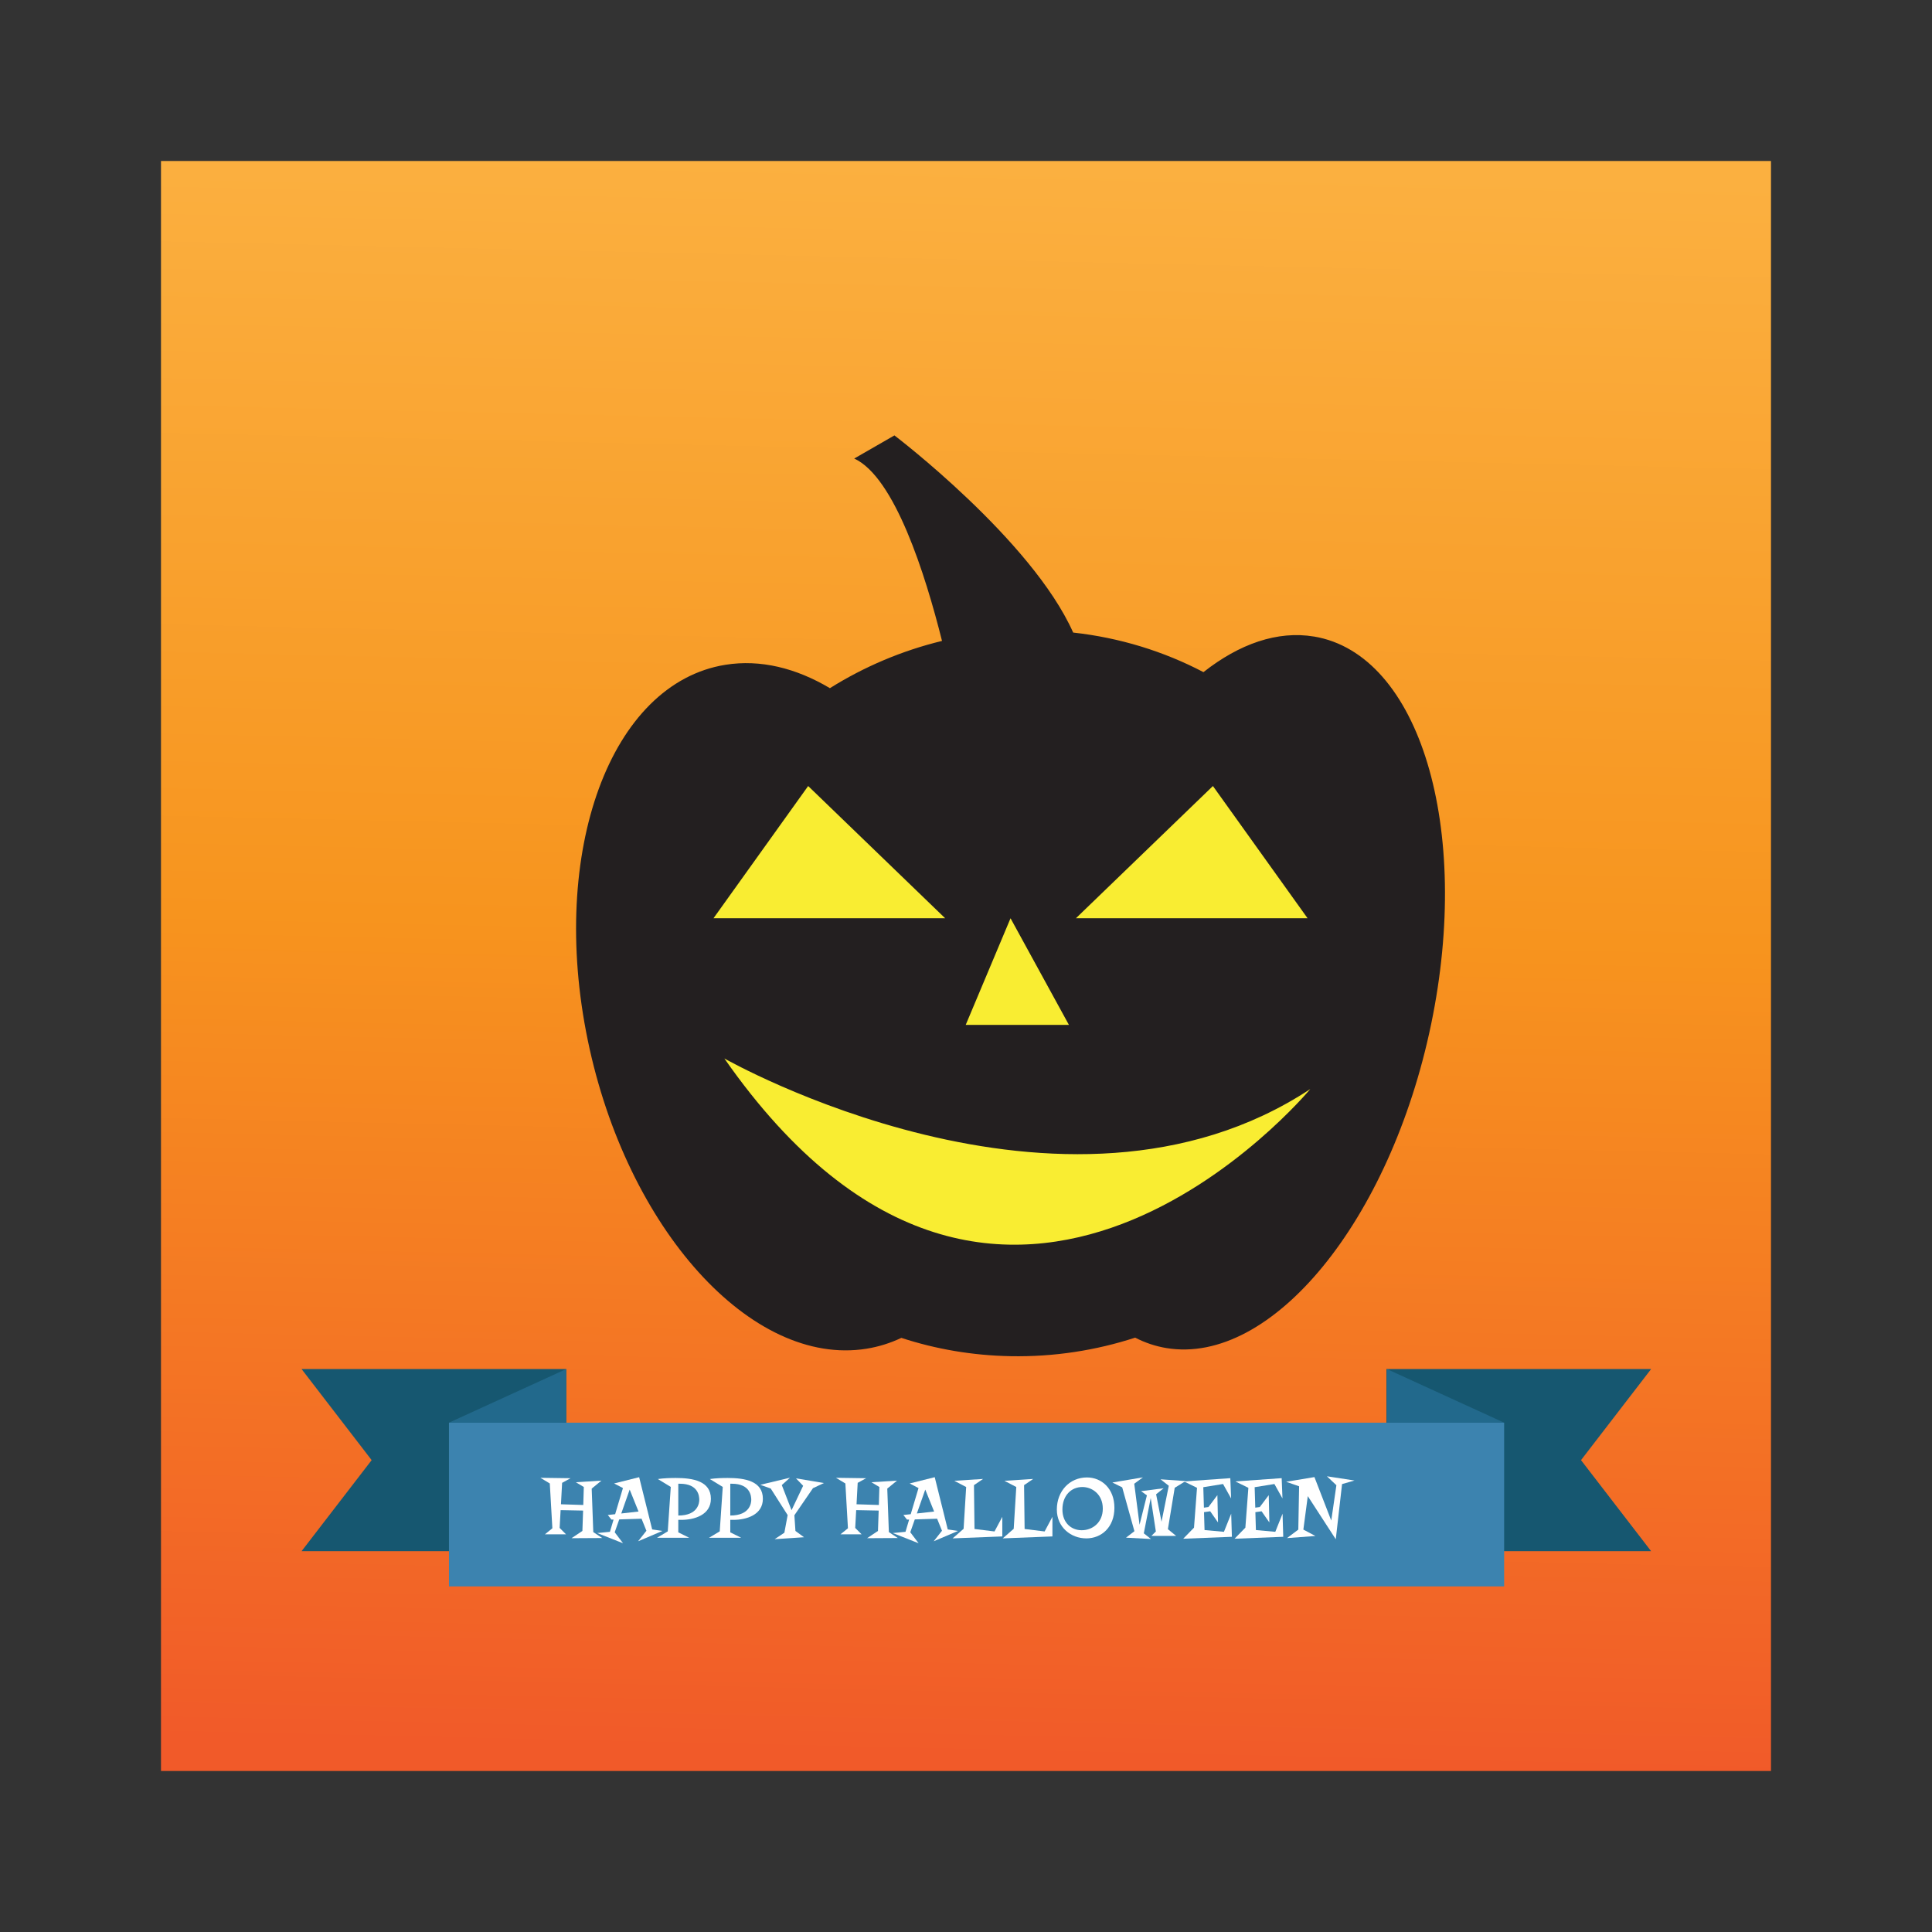 <svg:svg xmlns:svg="http://www.w3.org/2000/svg" enable-background="new 0 0 800 800" height="960.0" id="Layer_1" version="1.1" viewBox="-80.0 -80.0 960.0 960.0" width="960.0" x="0px" y="0px" xml:space="preserve">
<svg:rect x="-80.0" y="-80.0" width="960.0" height="960.0" fill="#333333" stroke="none"/>
<svg:g>
	<svg:g id="Layer_2">
		
			<svg:linearGradient gradientTransform="matrix(1 0 0 -1 0 802)" gradientUnits="userSpaceOnUse" id="SVGID_1_" x1="391.124" x2="409.014" y1="9.72" y2="800.415">
			<svg:stop offset="0" style="stop-color:#F15A29" />
			<svg:stop offset="0.519" style="stop-color:#F7941E" />
			<svg:stop offset="1" style="stop-color:#FBB040" />
		</svg:linearGradient>
		<svg:rect fill="url(#SVGID_1_)" height="800" width="800" />
	</svg:g>
	<svg:g id="Layer_1_1_">
		<svg:path d="M572.94,236.3c-18.16-3.042-37.102,3.62-54.949,17.678c-19.617-10.271-41.462-17.098-64.739-19.663    c-20.56-46.148-88.815-97.962-88.815-97.962l-19.98,11.492c20.097,9.214,35.346,57.556,43.625,90.627    c-19.967,4.839-38.74,12.854-55.703,23.476c-16.867-10.025-34.604-14.392-51.898-11.622c-57.141,9.154-87.78,92.652-68.434,186.5    c19.346,93.846,81.35,162.5,138.49,153.35c6.093-0.976,11.882-2.805,17.344-5.394c17.051,5.58,35.284,8.752,54.301,9.103    c21.564,0.397,42.395-2.878,61.876-9.218c4.84,2.497,9.98,4.249,15.407,5.158c52.419,8.781,111.36-63.239,131.65-160.86    c20.29-97.64-5.76-183.9-58.18-192.68L572.94,236.3z" fill="#231F20" />
		<svg:polygon fill="#F9ED32" points="274.53,376.28 321.57,310.57 389.65,376.28   " />
		<svg:polygon fill="#F9ED32" points="569.73,376.28 522.69,310.57 454.61,376.28   " />
		<svg:polygon fill="#F9ED32" points="399.86,429.26 422.13,376.28 451.14,429.26   " />
		<svg:path d="M279.93,445.95c0,0,168.5,96.018,291.14,15.197c0,0-152.29,183.75-291.14-15.2V445.95z" fill="#F9ED32" />
		<svg:polygon fill="#165770" points="608.91,690.77 740.43,690.77 705.6,645.53 740.43,600.28 608.91,600.28   " />
		<svg:polygon fill="#22698C" points="667.4,626.92 609.14,600.28 609.14,626.92   " />
		<svg:polygon fill="#165770" points="201.36,690.77 69.847,690.77 104.67,645.53 69.847,600.28 201.36,600.28   " />
		<svg:polygon fill="#3C83AF" points="667.4,708.28 143.09,708.28 143.09,667.6 143.09,626.92 667.4,626.92 667.4,667.6   " />
		<svg:polygon fill="#22698C" points="143.09,626.92 201.36,600.28 201.36,626.92   " />
		<svg:g>
			<svg:path d="M203.49,654.53l-4.181,2.288l-0.572,10.649l11.089,0.352l0.264-8.933l-3.96-2.377l12.718-0.792     l-4.841,3.961l0.792,21.607l4.445,2.948l-15.27,0.088l5.413-3.608l0.352-10.122l-11.178-0.22l-0.484,8.846l3.168,3.168h-10.474     l3.696-2.992l-1.276-22.268l-4.665-2.816l14.97,0.21L203.49,654.53z" fill="#FFFFFF" />
			<svg:path d="M237.59,654l6.469,25.964l5.105,0.748l-12.102,5.148l4.137-5.236l-2.42-5.985l-11.089,0.353l-2.245,6.381     l4.137,5.456l-12.85-5.061l6.337-0.616l1.804-6.072h-1.056l-1.804-2.288l3.652-0.396l3.873-12.982l-4.4-2.288l12.46-3.12     L237.59,654z M228.7,672.04l8.581-0.968l-4.4-10.913l-4.18,11.88L228.7,672.04z" fill="#FFFFFF" />
			<svg:path d="M257.04,675.21v6.205l5.413,2.685h-15.97l5.325-3.169l1.497-22.091l-6.425-3.917     c2.993-0.439,6.337-0.528,8.889-0.528c8.582,0,17.471,1.541,17.471,10.342c0,8.009-8.185,10.474-14.698,10.474h-1.5     L257.04,675.21z M257.04,657.26v15.799c10.034,0,10.43-6.557,10.43-7.833c0-1.717-0.44-7.966-9.594-7.966h-0.84H257.04z" fill="#FFFFFF" />
			<svg:path d="M282.87,675.21v6.205l5.413,2.685h-15.974l5.325-3.169l1.496-22.091l-6.425-3.917     c2.993-0.439,6.337-0.528,8.89-0.528c8.581,0,17.47,1.541,17.47,10.342c0,8.009-8.185,10.474-14.698,10.474h-1.51L282.87,675.21z      M282.87,657.26v15.799c10.034,0,10.43-6.557,10.43-7.833c0-1.717-0.44-7.966-9.593-7.966h-0.84H282.87z" fill="#FFFFFF" />
			<svg:path d="M329.42,656.91l-5.457,2.553l-9.242,13.466l0.528,7.789l4.269,3.124l-14.61,0.969l4.841-3.213     l1.628-8.757l-8.405-13.202l-5.193-1.849l14.742-3.521l-4.048,3.652l4.84,12.498l5.765-12.146l-3.564-3.696l13.9,2.34     L329.42,656.91z" fill="#FFFFFF" />
			<svg:path d="M350.36,654.53l-4.181,2.288l-0.572,10.649l11.089,0.352l0.264-8.933l-3.96-2.377l12.718-0.792     l-4.841,3.961l0.792,21.607l4.445,2.948l-15.271,0.088l5.413-3.608l0.352-10.122l-11.178-0.22l-0.484,8.846l3.168,3.168H337.64     l3.697-2.992l-1.276-22.268l-4.665-2.816l14.96,0.21L350.36,654.53z" fill="#FFFFFF" />
			<svg:path d="M384.46,654l6.469,25.964l5.105,0.748l-12.103,5.148l4.137-5.236l-2.42-5.985l-11.09,0.353l-2.245,6.381     l4.137,5.456l-12.85-5.061l6.337-0.616l1.804-6.072h-1.056l-1.804-2.288l3.652-0.396l3.873-12.982l-4.401-2.288l12.45-3.12     L384.46,654z M375.58,672.04l8.582-0.968l-4.401-10.913l-4.18,11.88L375.58,672.04z" fill="#FFFFFF" />
			<svg:path d="M418.04,683.44l-24.688,0.968l5.457-4.753l1.275-20.771l-5.896-3.081l14.302-0.924l-4.532,3.08     l0.264,21.783l9.945,1.232l3.873-7.261v9.72V683.44z" fill="#FFFFFF" />
			<svg:path d="M442.94,683.44l-24.688,0.968l5.457-4.753l1.276-20.771l-5.897-3.081l14.303-0.924l-4.533,3.08     l0.265,21.783l9.945,1.232l3.872-7.261v9.72L442.94,683.44z" fill="#FFFFFF" />
			<svg:path d="M459.75,684.41c-7.569,0-14.61-5.501-14.61-14.346c0-9.153,6.381-15.931,14.962-15.931     c7.217,0,13.642,5.457,13.642,15.094c0,9.56-6.34,15.19-13.99,15.19L459.75,684.41z M457.81,658.89     c-5.589,0-9.901,4.269-9.901,11.178c0,6.513,4.312,10.297,9.593,10.297c5.325,0,10.474-3.784,10.474-10.737     c0.01-7.09-5.27-10.74-10.16-10.74L457.81,658.89z" fill="#FFFFFF" />
			<svg:path d="M509.12,655.94l-5.412,3.344l-3.389,20.552l4.093,3.344h-12.278l2.2-2.2l-2.552-16.634l-3.433,17.558     l3.564,2.816l-12.41-0.659l4.181-3.213l-6.072-21.783l-4.885-2.42l15.182-2.553l-4.312,3.168l2.641,20.375l3.652-14.609     l-2.904-2.068l11.222-1.452l-3.74,2.992l2.684,13.642l3.608-17.866l-4.092-3.213l12.46,0.88L509.12,655.94z" fill="#FFFFFF" />
			<svg:path d="M532.13,683.62l-24.204,0.968l5.369-5.501l1.496-19.803l-6.469-3.168l23.015-1.628l0.396,10.077     l-4.005-7.173l-9.813,1.584l0.309,10.165l2.244-0.308l4.444-5.896l0.309,13.554l-3.873-5.545l-3.08,0.44l0.264,8.889l9.638,0.88     l3.608-9.021l0.34,11.49L532.13,683.62z" fill="#FFFFFF" />
			<svg:path d="M557.65,683.62l-24.204,0.968l5.369-5.501l1.496-19.803l-6.469-3.168l23.015-1.628l0.396,10.077     l-4.005-7.173l-9.813,1.584l0.309,10.165l2.244-0.308l4.444-5.896l0.309,13.554l-3.873-5.545l-3.08,0.44l0.264,8.889l9.638,0.88     l3.608-9.021l0.34,11.49L557.65,683.62z" fill="#FFFFFF" />
			<svg:path d="M592.98,655.67l-6.117,1.761l-3.125,27.416l-13.905-21.432l-2.2,16.635l5.984,3.168l-14.126,1.057     l5.633-4.225l0.396-21.52l-6.425-2.244l14.038-2.332l8.361,21.606l2.553-17.559l-4.709-4.444l13.64,2.09L592.98,655.67z" fill="#FFFFFF" />
		</svg:g>
		<svg:path d="M218.24,600.3" fill="#15154F" />
	</svg:g>
</svg:g>
</svg:svg>